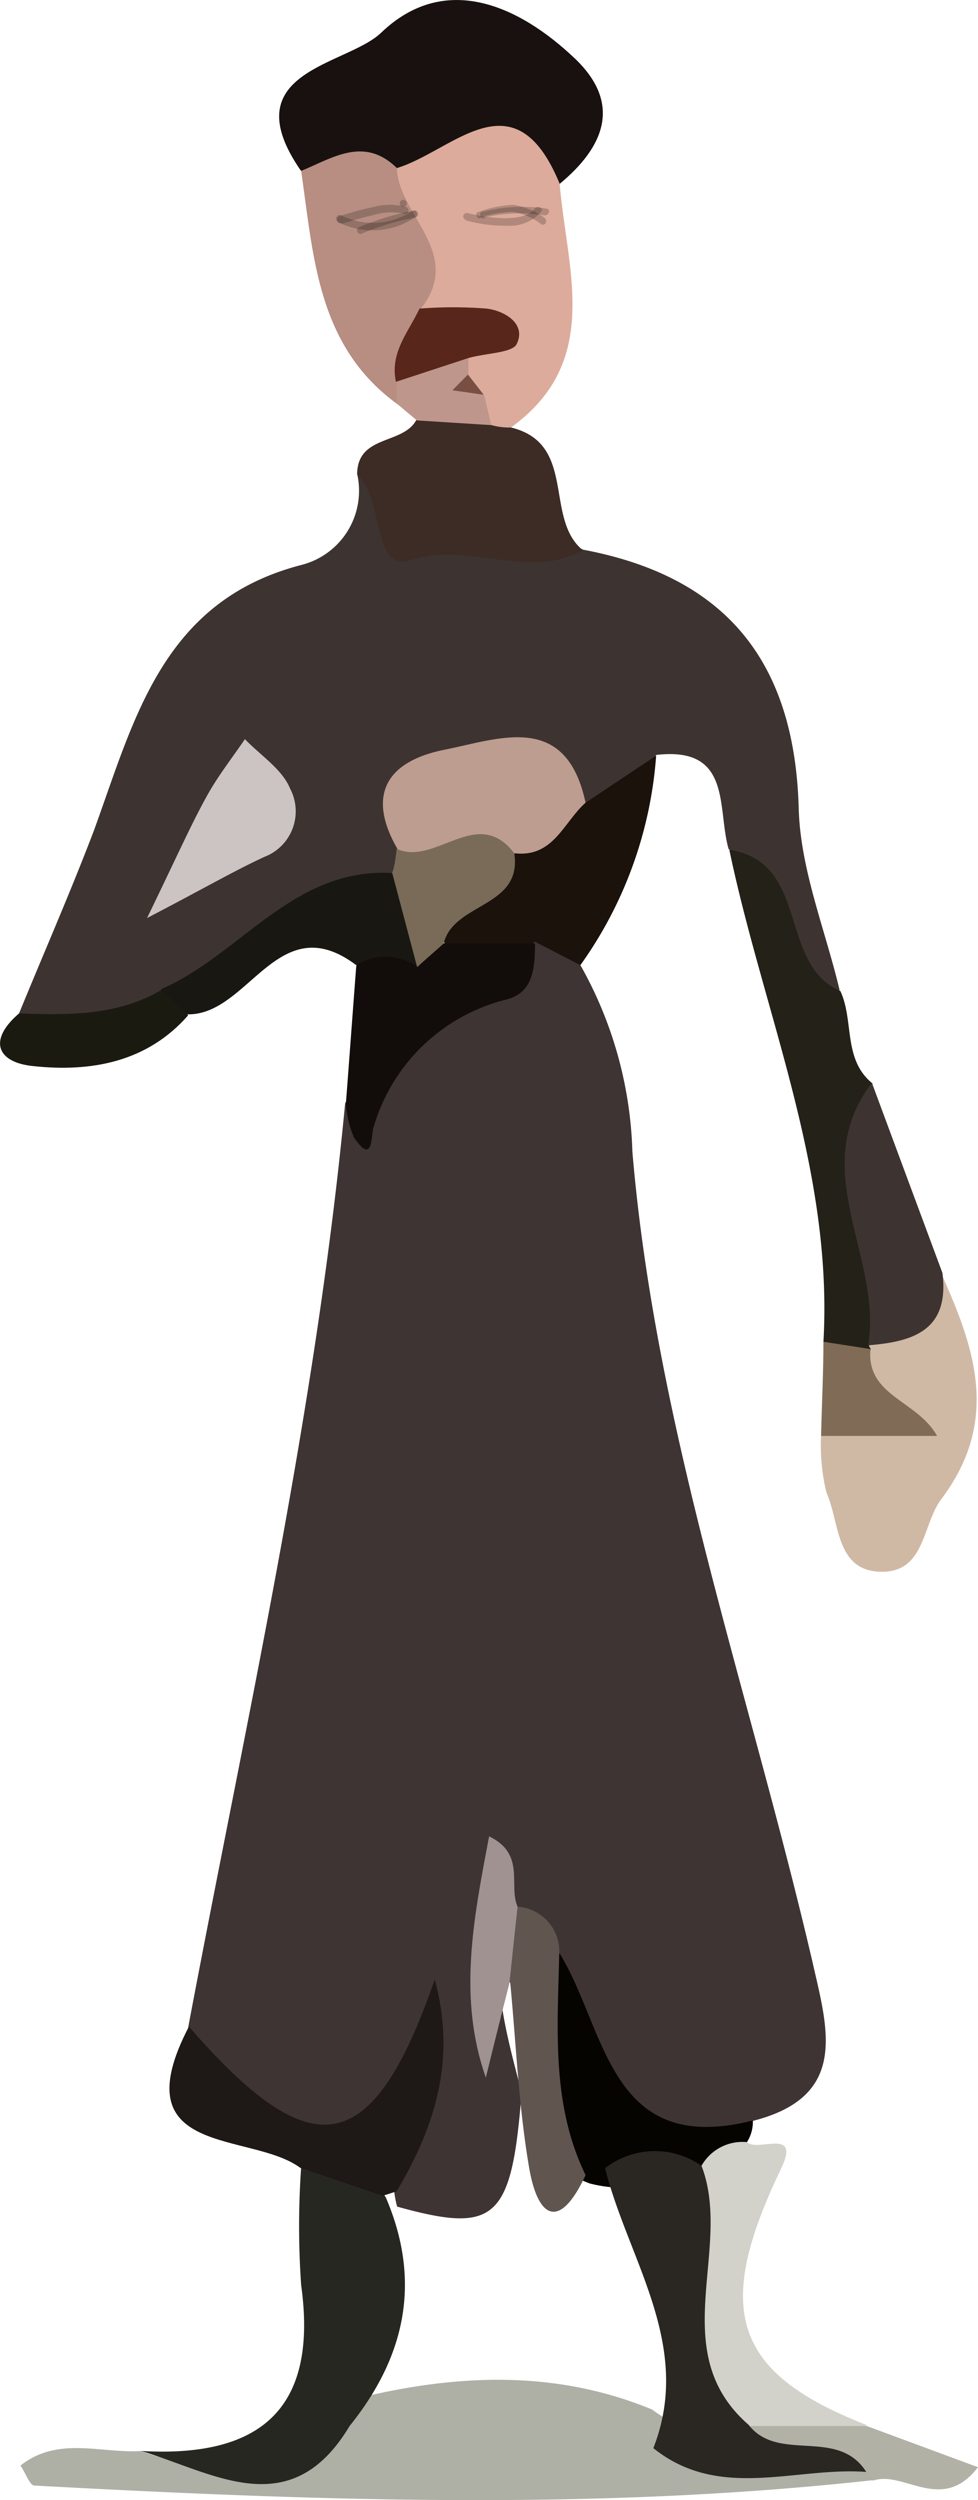 <svg xmlns="http://www.w3.org/2000/svg" viewBox="0 0 41.57 106.21"><defs><style>.cls-1{fill:#3e3434;}.cls-2{fill:#3d3431;}.cls-3{fill:#181110;}.cls-4{fill:#afb0a5;}.cls-5{fill:#ddab9b;}.cls-6{fill:#d0b9a4;}.cls-7{fill:#3c2c25;}.cls-8{fill:#242118;}.cls-9{fill:#272722;}.cls-10{fill:#b78e81;}.cls-11{fill:#1e1816;}.cls-12{fill:#1a120b;}.cls-13{fill:#120d0b;}.cls-14{fill:#d2d2ca;}.cls-15{fill:#191711;}.cls-16{fill:#060401;}.cls-17{fill:#1a1a11;}.cls-18{fill:#b1b1a6;}.cls-19{fill:#806c56;}.cls-20{fill:#be968b;}.cls-21{fill:#60554f;}.cls-22{fill:#a09291;}.cls-23{fill:#bd9d90;}.cls-24{fill:#ccc4c3;}.cls-25{fill:#796b58;}.cls-26{fill:#2a2723;}.cls-27{fill:#58261b;}.cls-28{fill:#794e43;}.cls-29{opacity:0.2;}</style></defs><title>Asset 11</title><g id="Layer_2" data-name="Layer 2"><g id="Layer_1-2" data-name="Layer 1"><path class="cls-1" d="M8,86.12c2.45-13,5.41-26,6.67-39.25a15.56,15.56,0,0,1,7.79-7A1.64,1.64,0,0,1,24.67,41a17.1,17.1,0,0,1,2.21,7.93c1,11.83,5,23,7.66,34.44.64,2.82,1.54,5.68-2.51,6.72-5,2.24-6.08,1.55-9-5.64a23.31,23.31,0,0,0-1.61-2.81c-.58,2.54.15,4.89.75,7.26-.42,5.42-1.11,6-5.29,4.84-.8-2.93,1.87-5,1.35-7.37-1.2,1.2.51,5.66-3.09,5.15C12.29,91.12,8.4,90.53,8,86.12Z"/><path class="cls-2" d="M.81,43.05C1.87,40.46,3,37.89,4,35.26,5.71,30.56,6.9,25.53,12.81,24a3.25,3.25,0,0,0,2.37-3.87c2.75,2.41,6.58,1.6,9.6,3.22,6.06,1.14,9,4.73,9.17,11,.07,2.59,1.13,5.15,1.74,7.72-3.93-.12-2.36-4.6-4.72-6-.5-1.74.16-4.37-3.07-4-.89,1-1.25,2.67-3.12,2.38-2.73-1-5.65-2.86-7,1.75a4.16,4.16,0,0,1-.73,1.21c-3.51,1.94-7.29,3.4-10.6,5.75C4.57,44.12,2.66,44.74.81,43.05Z"/><path class="cls-3" d="M12.78,7.24C9.86,3,14.73,2.8,16.2,1.39,18.87-1.17,22,.17,24.44,2.49c2,1.91,1.25,3.75-.65,5.32-2.16.76-4.42-.62-6.57.29C15.68,8.15,14.12,8.28,12.78,7.24Z"/><path class="cls-4" d="M37.11,105.36c-11.87,1.31-23.76.87-35.65.23-.19,0-.35-.49-.59-.85,1.59-1.26,3.42-.51,5.13-.62,3.62,1.39,6.52-.24,9.32-2.27,4.18-1,8.33-1.17,12.4.51,2.53,1.92,5.74.64,8.43,1.78A2.2,2.2,0,0,1,37.11,105.36Z"/><path class="cls-5" d="M16.87,7.14c2.4-.73,5-4,6.92.67.3,3.65,1.82,7.54-2.07,10.35a1.12,1.12,0,0,1-1.1.15,3.49,3.49,0,0,1-.84-.83,3.75,3.75,0,0,1-.53-1.59c0-.35-.06-.7-.11-1-.37-.67-1.07-1-1.57-1.55C16.84,11.31,15.27,9.4,16.87,7.14Z"/><path class="cls-6" d="M40,54.08c1.44,3.2,2.52,6.28,0,9.62-.81,1.09-.67,3.12-2.58,3.07s-1.73-2.11-2.29-3.36A8.31,8.31,0,0,1,34.9,61a3.38,3.38,0,0,1,1.26-.75,2.27,2.27,0,0,1,1.93.39C37.76,60,37,60,36.63,59.44a3.27,3.27,0,0,1-.49-1.38,3,3,0,0,1,.36-1.27C37.62,55.83,38.49,54.53,40,54.08Z"/><path class="cls-7" d="M20.86,18.05a2.78,2.78,0,0,0,.86.11c2.82.69,1.39,3.86,3.06,5.22-2.33,1.28-4.79-.37-7.33.42-1.64.51-1.12-2.59-2.27-3.64,0-1.7,1.94-1.26,2.51-2.31A2.39,2.39,0,0,1,20.86,18.05Z"/><path class="cls-8" d="M31,36.1c3.44.52,2.05,4.85,4.72,6,.59,1.27.1,2.91,1.37,3.93-.57,2,.29,3.81.69,5.68s.73,3.85-.85,5.47l.09.14A1.49,1.49,0,0,1,35,57C35.42,49.68,32.44,43,31,36.1Z"/><path class="cls-9" d="M14.86,103.06c-2.5,4.17-5.75,2-8.86,1.06,5,.29,7.54-1.72,6.8-7.05a36,36,0,0,1,0-5c1.6-.71,2.72-.06,3.6,1.28C17.93,96.92,17.23,100.12,14.86,103.06Z"/><path class="cls-10" d="M16.87,7.14c.05,2,2.89,3.62,1,6a2.66,2.66,0,0,1-.05,3.09c-.3.32-.61.63-.94.93-3.39-2.46-3.55-6.25-4.08-9.9C14.13,6.72,15.47,5.77,16.87,7.14Z"/><path class="cls-11" d="M16.27,93.28l-3.51-1.19c-2.11-1.56-7.64-.41-4.73-6,5.26,6.06,7.81,5.61,10.45-2,.93,3.42,0,6.27-1.62,9Z"/><path class="cls-12" d="M24.89,34.1l3-2A17.45,17.45,0,0,1,24.67,41l-1.94-1a2.81,2.81,0,0,1-3.53.6c-1.74-2.57,1.44-3.29,1.88-5C22.19,34.7,23.11,33.3,24.89,34.1Z"/><path class="cls-13" d="M18.92,40.08l3.82,0c0,1-.06,2.09-1.21,2.38a7.84,7.84,0,0,0-5.66,5.46c-.1.3,0,1.63-.83.39a4.49,4.49,0,0,1-.34-1.41c.15-1.94.29-3.88.44-5.83.23-1.19,1.09-1.46,2.14-1.44C17.85,39.69,18.36,40,18.92,40.08Z"/><path class="cls-14" d="M31.75,91c.44.45,2.31-.66,1.45,1.13-2.89,6-2.05,8.67,3.64,10.89-1.55,1.51-3.45.91-5.26.86-5.24-2.84-2.84-7.55-2.85-11.67C29.44,91.1,30.25,90.19,31.75,91Z"/><path class="cls-2" d="M36.9,57.15c.63-3.71-2.65-7.47.16-11.15,1,2.7,2,5.39,3,8.08C40.36,56.51,38.83,57,36.9,57.15Z"/><path class="cls-15" d="M17.79,41.1A2.37,2.37,0,0,0,15.14,41c-3.32-2.5-4.56,2.14-7.17,2.09-1.13.45-1.29-.14-1.12-1.07,3.38-1.46,5.63-5.21,9.88-4.93C18.4,38.1,18.84,39.41,17.79,41.1Z"/><path class="cls-16" d="M31.75,91a2,2,0,0,0-1.93,1,6.08,6.08,0,0,1-4.74.76,3.7,3.7,0,0,1-1.3-.79c-1.58-3-2.64-6,0-9,2,3.23,2.08,8.67,8.22,7.11A1.61,1.61,0,0,1,31.75,91Z"/><path class="cls-17" d="M6.85,42.06,8,43.13c-1.75,2-4.14,2.42-6.58,2.16C-.12,45.14-.53,44.2.81,43.05,2.89,43.13,5,43.15,6.85,42.06Z"/><path class="cls-18" d="M31.84,103.06l5,0,4.73,1.75c-1.54,2-3.15.12-4.46.57L36.8,105C35.51,103.46,32.48,106.28,31.84,103.06Z"/><path class="cls-19" d="M35,57l2,.31c-.19,2,2,2.18,2.83,3.69H34.9C34.93,59.65,35,58.31,35,57Z"/><path class="cls-20" d="M16.86,17.14c0-.3,0-.61,0-.91.76-1.09,1.47-2.37,3.05-1,0,.23,0,.46,0,.69-.39.77.33.67.67.86l.3,1.28-3.16-.2Z"/><path class="cls-21" d="M24.89,92.4c-1.06,2.29-2,1.93-2.39-.26-.45-2.6-.56-5.26-.81-7.89C21,83.07,20.87,82,22,81a1.9,1.9,0,0,1,1.77,2C23.7,86.18,23.43,89.4,24.89,92.4Z"/><path class="cls-22" d="M22,81c-.12,1.08-.23,2.17-.35,3.26-.34,1.33-.67,2.65-1,4-1.19-3.39-.53-6.72.14-10.25C22.36,78.77,21.6,80.09,22,81Z"/><path class="cls-23" d="M24.89,34.1c-.93.82-1.36,2.33-3,2.15-1.7.56-3.42,1.61-5-.19-1.36-2.37-.36-3.74,2-4.21S24.06,30.23,24.89,34.1Z"/><path class="cls-24" d="M6.25,39c1.27-2.61,1.88-4,2.58-5.25.46-.82,1.05-1.57,1.58-2.35.66.69,1.59,1.28,1.92,2.1a2.07,2.07,0,0,1-1.09,2.9C9.94,37,8.69,37.73,6.25,39Z"/><path class="cls-25" d="M16.86,36.06c1.65.75,3.43-1.88,5,.19.35,2.32-2.58,2.08-3,3.83l-1.13,1c-.35-1.32-.7-2.64-1.06-4C16.78,36.78,16.82,36.42,16.86,36.06Z"/><path class="cls-26" d="M27.77,104c1.71-4.37-1.08-8-2.05-11.89a3.44,3.44,0,0,1,4.1-.1c1.35,3.54-1.58,7.88,2,11,1.27,1.63,3.79.09,5,2C33.78,104.79,30.58,106.25,27.77,104Z"/><path class="cls-27" d="M19.88,15.22l-3.05,1c-.27-1.24.54-2.12,1-3.11a18.26,18.26,0,0,1,2.86,0c.79.1,1.69.66,1.27,1.51C21.77,15,20.61,15,19.88,15.22Z"/><path class="cls-28" d="M20.56,16.77l-1.33-.19.66-.67Z"/><g class="cls-29"><path d="M17.14,8.79a.15.15,0,0,0,0-.3.15.15,0,0,0,0,.3Z"/></g><g class="cls-29"><path d="M14.51,9.51c.45-.13.9-.27,1.35-.37a2.58,2.58,0,0,1,1.32-.06c.19.06.26-.23.08-.29a2.66,2.66,0,0,0-1.37,0c-.5.1-1,.25-1.46.39-.18.06-.11.35.08.29Z"/></g><g class="cls-29"><path d="M14.32,9.41a3.24,3.24,0,0,0,3.34-.19c.16-.11,0-.37-.15-.25a3,3,0,0,1-3,.18c-.17-.09-.32.17-.15.26Z"/></g><g class="cls-29"><path d="M15.39,9.92a10.68,10.68,0,0,1,2.28-.68c.18-.06.11-.35-.08-.29a11.19,11.19,0,0,0-2.35.71c-.17.1,0,.35.15.26Z"/></g><g class="cls-29"><path d="M20.43,9.23A5,5,0,0,1,21.81,9,2.76,2.76,0,0,1,23,9.52c.16.11.31-.15.15-.26a3.09,3.09,0,0,0-1.32-.56A4.88,4.88,0,0,0,20.35,9c-.19,0-.11.32.08.28Z"/></g><g class="cls-29"><path d="M19.79,9.36a6.31,6.31,0,0,0,1.78.23A1.77,1.77,0,0,0,23,9c.12-.15-.14-.3-.26-.15-.27.38-.9.42-1.32.42a6.73,6.73,0,0,1-1.54-.22.15.15,0,0,0-.08.29Z"/></g><g class="cls-29"><path d="M20.59,9.24a6.49,6.49,0,0,1,2.56-.09c.19,0,.27-.25.08-.29A6.93,6.93,0,0,0,20.51,9c-.18,0-.1.33.08.29Z"/></g></g></g></svg>